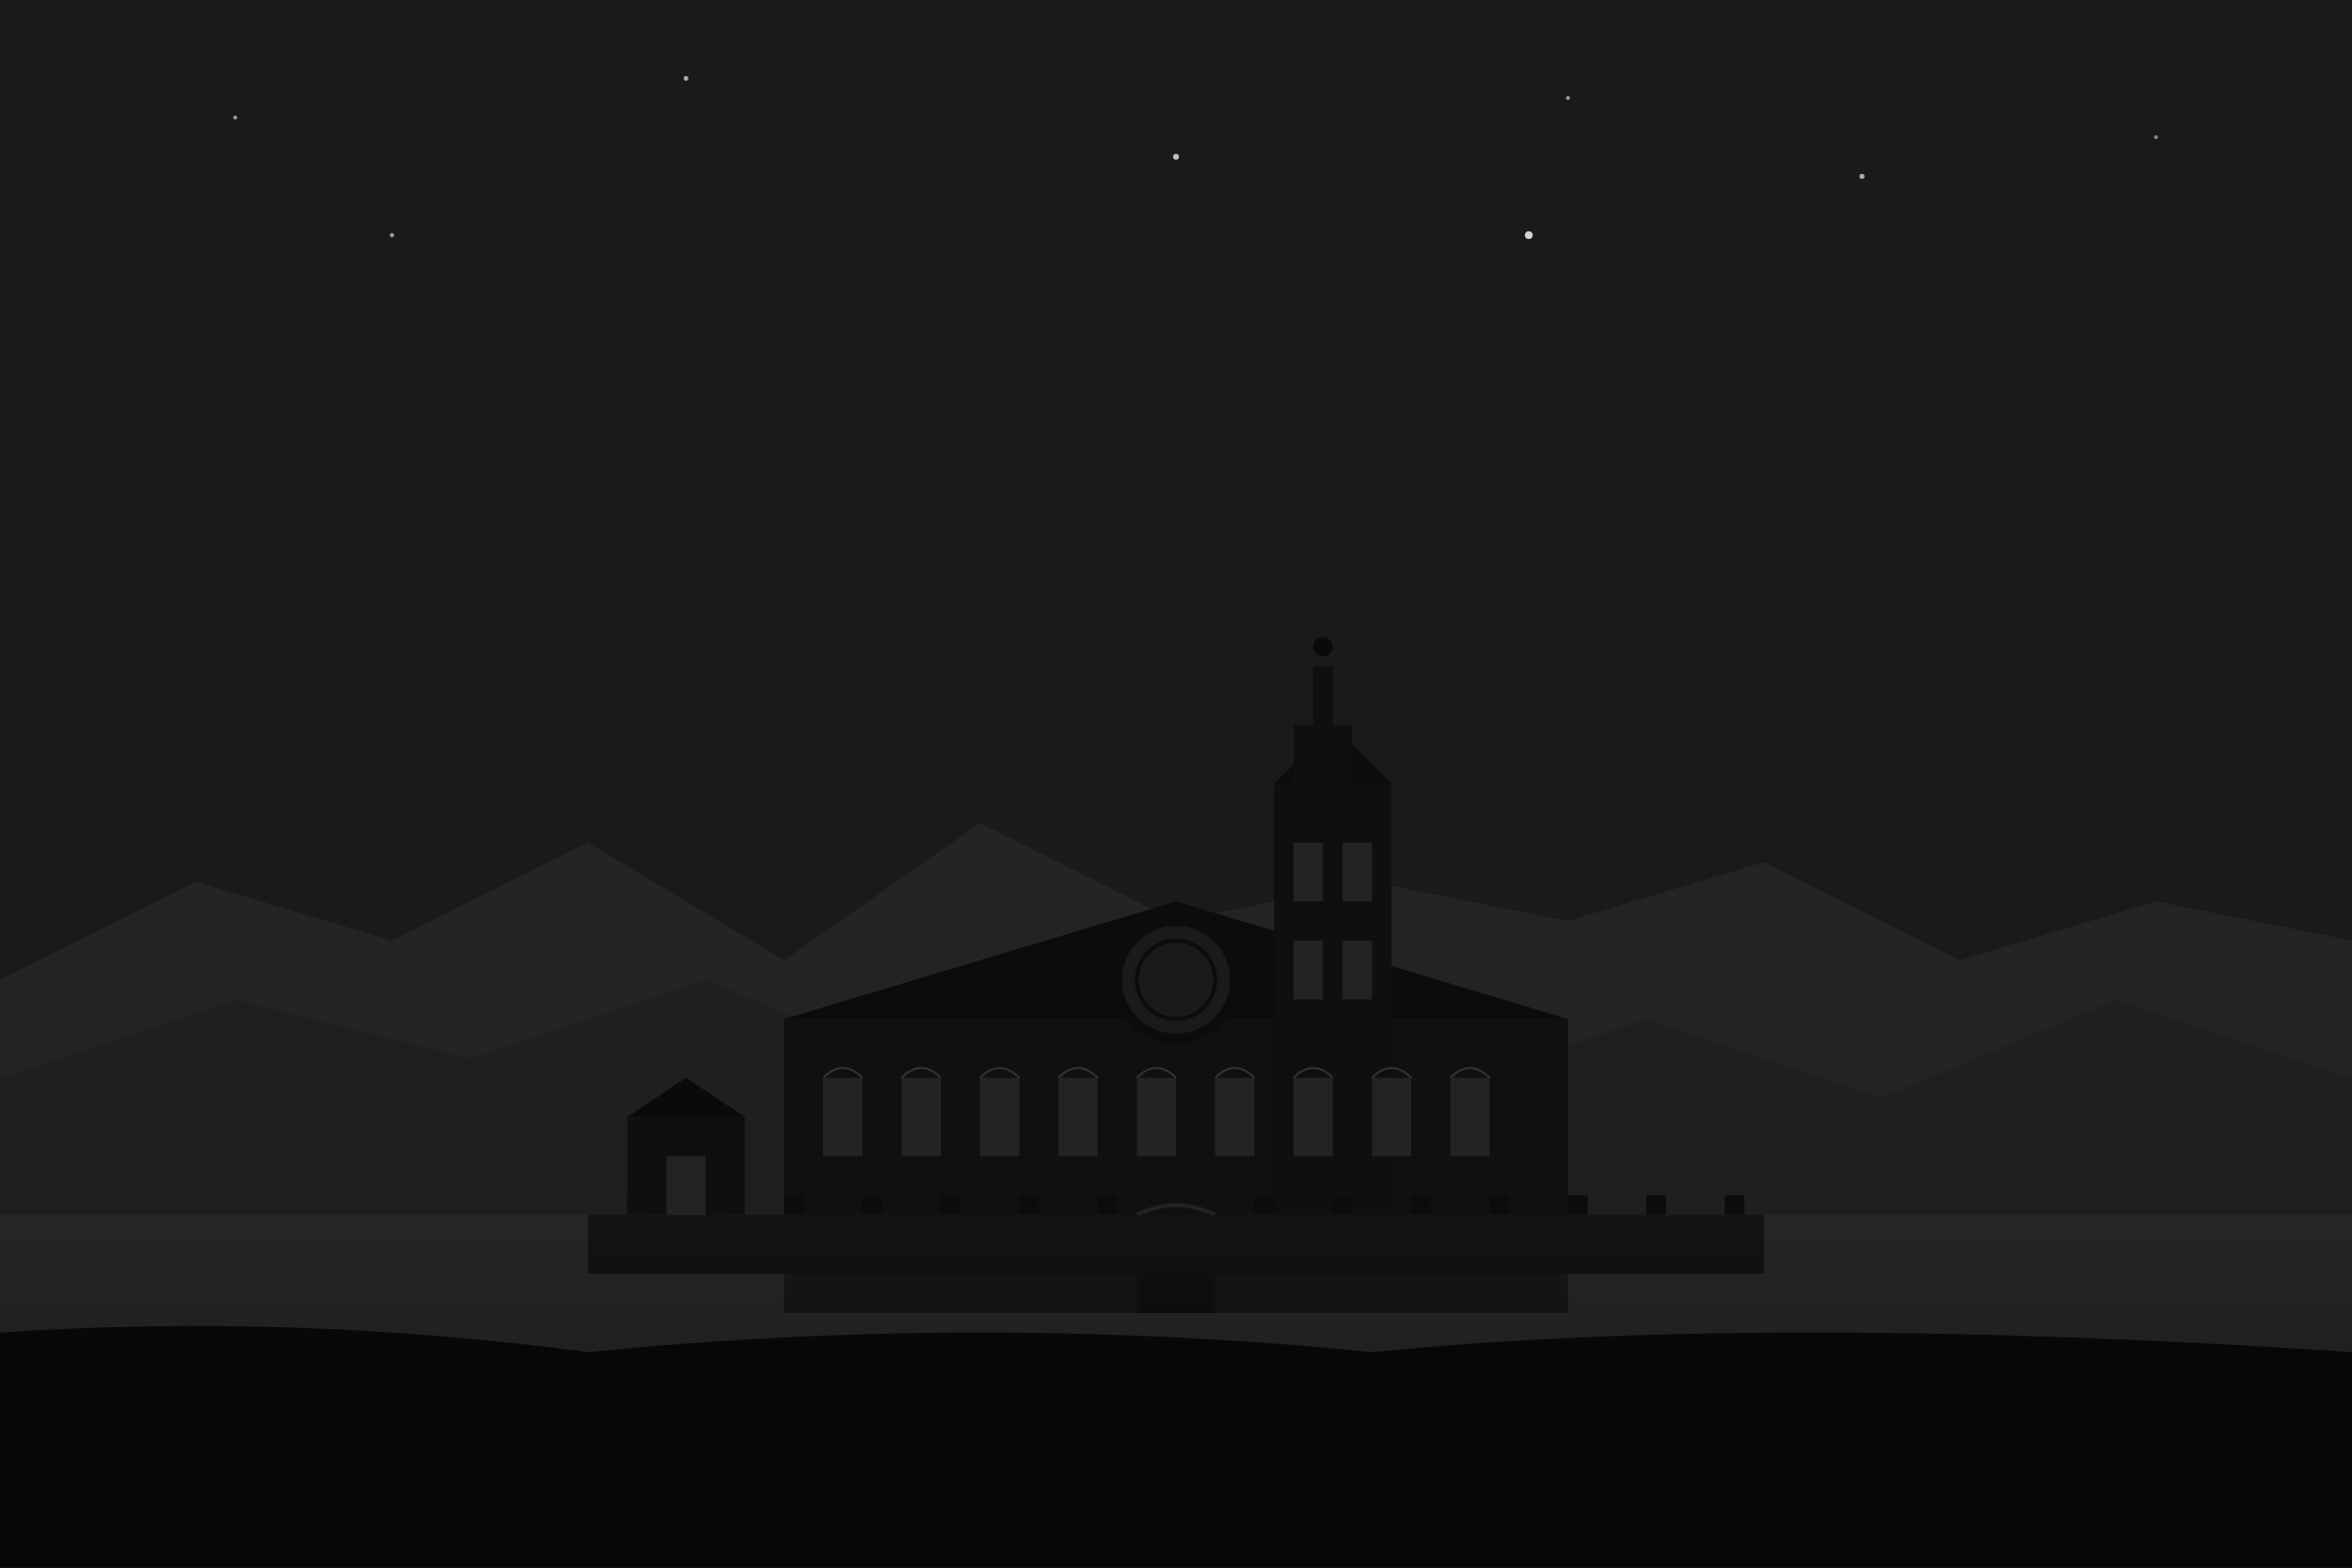 <?xml version="1.0" encoding="UTF-8"?>
<svg xmlns="http://www.w3.org/2000/svg" viewBox="0 0 1200 800" width="1200" height="800">
  <!-- Background color -->
  <rect width="1200" height="800" fill="#1a1a1a"/>
  
  <!-- Stars in the night sky -->
  <g opacity="0.8">
    <circle cx="120" cy="60" r="1" fill="#ffffff" opacity="0.7"/>
    <circle cx="350" cy="40" r="1.2" fill="#ffffff" opacity="0.8"/>
    <circle cx="600" cy="80" r="1.5" fill="#ffffff" opacity="0.9"/>
    <circle cx="800" cy="50" r="1" fill="#ffffff" opacity="0.7"/>
    <circle cx="950" cy="90" r="1.3" fill="#ffffff" opacity="0.8"/>
    <circle cx="1100" cy="70" r="1" fill="#ffffff" opacity="0.6"/>
    <circle cx="200" cy="120" r="1.1" fill="#ffffff" opacity="0.7"/>
    <circle cx="780" cy="120" r="2" fill="#ffffff"/>
  </g>
  
  <!-- Distant Mountains -->
  <path d="M0,500 L100,450 L200,480 L300,430 L400,490 L500,420 L600,470 L700,450 L800,470 L900,440 L1000,490 L1100,460 L1200,480 L1200,800 L0,800 Z" fill="#242424"/>
  
  <!-- Mid-distance Mountains -->
  <path d="M0,550 L120,510 L240,540 L360,500 L480,550 L600,510 L720,560 L840,520 L960,560 L1080,510 L1200,550 L1200,800 L0,800 Z" fill="#1f1f1f"/>
  
  <!-- Monastery Silhouette -->
  <g>
    <!-- Main building -->
    <rect x="400" y="520" width="400" height="150" fill="#101010"/>
    
    <!-- Roof -->
    <polygon points="400,520 600,460 800,520" fill="#0c0c0c"/>
    
    <!-- Bell tower -->
    <rect x="650" y="400" width="60" height="220" fill="#0f0f0f"/>
    <polygon points="650,400 680,370 710,400" fill="#0c0c0c"/>
    <rect x="660" y="370" width="30" height="30" fill="#0f0f0f"/>
    <rect x="670" y="340" width="10" height="30" fill="#0f0f0f"/>
    <circle cx="675" cy="330" r="5" fill="#0a0a0a"/>
    
    <!-- Abbey windows -->
    <rect x="420" y="550" width="20" height="40" fill="#232323"/>
    <path d="M420,550 Q430,540 440,550" fill="none" stroke="#333333" stroke-width="1"/>
    
    <rect x="460" y="550" width="20" height="40" fill="#232323"/>
    <path d="M460,550 Q470,540 480,550" fill="none" stroke="#333333" stroke-width="1"/>
    
    <rect x="500" y="550" width="20" height="40" fill="#232323"/>
    <path d="M500,550 Q510,540 520,550" fill="none" stroke="#333333" stroke-width="1"/>
    
    <rect x="540" y="550" width="20" height="40" fill="#232323"/>
    <path d="M540,550 Q550,540 560,550" fill="none" stroke="#333333" stroke-width="1"/>
    
    <rect x="580" y="550" width="20" height="40" fill="#232323"/>
    <path d="M580,550 Q590,540 600,550" fill="none" stroke="#333333" stroke-width="1"/>
    
    <rect x="620" y="550" width="20" height="40" fill="#232323"/>
    <path d="M620,550 Q630,540 640,550" fill="none" stroke="#333333" stroke-width="1"/>
    
    <rect x="660" y="550" width="20" height="40" fill="#232323"/>
    <path d="M660,550 Q670,540 680,550" fill="none" stroke="#333333" stroke-width="1"/>
    
    <rect x="700" y="550" width="20" height="40" fill="#232323"/>
    <path d="M700,550 Q710,540 720,550" fill="none" stroke="#333333" stroke-width="1"/>
    
    <rect x="740" y="550" width="20" height="40" fill="#232323"/>
    <path d="M740,550 Q750,540 760,550" fill="none" stroke="#333333" stroke-width="1"/>
    
    <!-- Rose window -->
    <circle cx="600" cy="500" r="30" fill="#1a1a1a" stroke="#0c0c0c" stroke-width="5"/>
    <circle cx="600" cy="500" r="20" fill="#1a1a1a" stroke="#0c0c0c" stroke-width="2"/>
    
    <!-- Bell tower windows -->
    <rect x="660" y="430" width="15" height="30" fill="#232323"/>
    <rect x="685" y="430" width="15" height="30" fill="#232323"/>
    <rect x="660" y="480" width="15" height="30" fill="#232323"/>
    <rect x="685" y="480" width="15" height="30" fill="#232323"/>
    
    <!-- Door -->
    <rect x="580" y="620" width="40" height="50" fill="#0a0a0a"/>
    <path d="M580,620 Q600,610 620,620" fill="none" stroke="#232323" stroke-width="2"/>
    
    <!-- Monastery walls -->
    <rect x="300" y="620" width="600" height="30" fill="#0c0c0c"/>
    
    <!-- Wall details -->
    <rect x="320" y="610" width="10" height="10" fill="#0c0c0c"/>
    <rect x="360" y="610" width="10" height="10" fill="#0c0c0c"/>
    <rect x="400" y="610" width="10" height="10" fill="#0c0c0c"/>
    <rect x="440" y="610" width="10" height="10" fill="#0c0c0c"/>
    <rect x="480" y="610" width="10" height="10" fill="#0c0c0c"/>
    <rect x="520" y="610" width="10" height="10" fill="#0c0c0c"/>
    <rect x="560" y="610" width="10" height="10" fill="#0c0c0c"/>
    <rect x="640" y="610" width="10" height="10" fill="#0c0c0c"/>
    <rect x="680" y="610" width="10" height="10" fill="#0c0c0c"/>
    <rect x="720" y="610" width="10" height="10" fill="#0c0c0c"/>
    <rect x="760" y="610" width="10" height="10" fill="#0c0c0c"/>
    <rect x="800" y="610" width="10" height="10" fill="#0c0c0c"/>
    <rect x="840" y="610" width="10" height="10" fill="#0c0c0c"/>
    <rect x="880" y="610" width="10" height="10" fill="#0c0c0c"/>
    
    <!-- Small chapel -->
    <rect x="320" y="570" width="60" height="50" fill="#0f0f0f"/>
    <polygon points="320,570 350,550 380,570" fill="#0a0a0a"/>
    <rect x="340" y="590" width="20" height="30" fill="#232323"/>
  </g>
  
  <!-- Foreground Silhouette -->
  <path d="M0,680 Q150,670 300,690 Q500,670 700,690 Q900,670 1200,690 L1200,800 L0,800 Z" fill="#060606"/>
  
  <!-- Mist effect -->
  <rect x="0" y="620" width="1200" height="80" fill="url(#mistGradient)" opacity="0.3"/>
  
  <!-- Gradient definitions -->
  <defs>
    <linearGradient id="mistGradient" x1="0%" y1="0%" x2="0%" y2="100%">
      <stop offset="0%" style="stop-color:#ffffff;stop-opacity:0.1"/>
      <stop offset="100%" style="stop-color:#ffffff;stop-opacity:0"/>
    </linearGradient>
  </defs>
</svg>